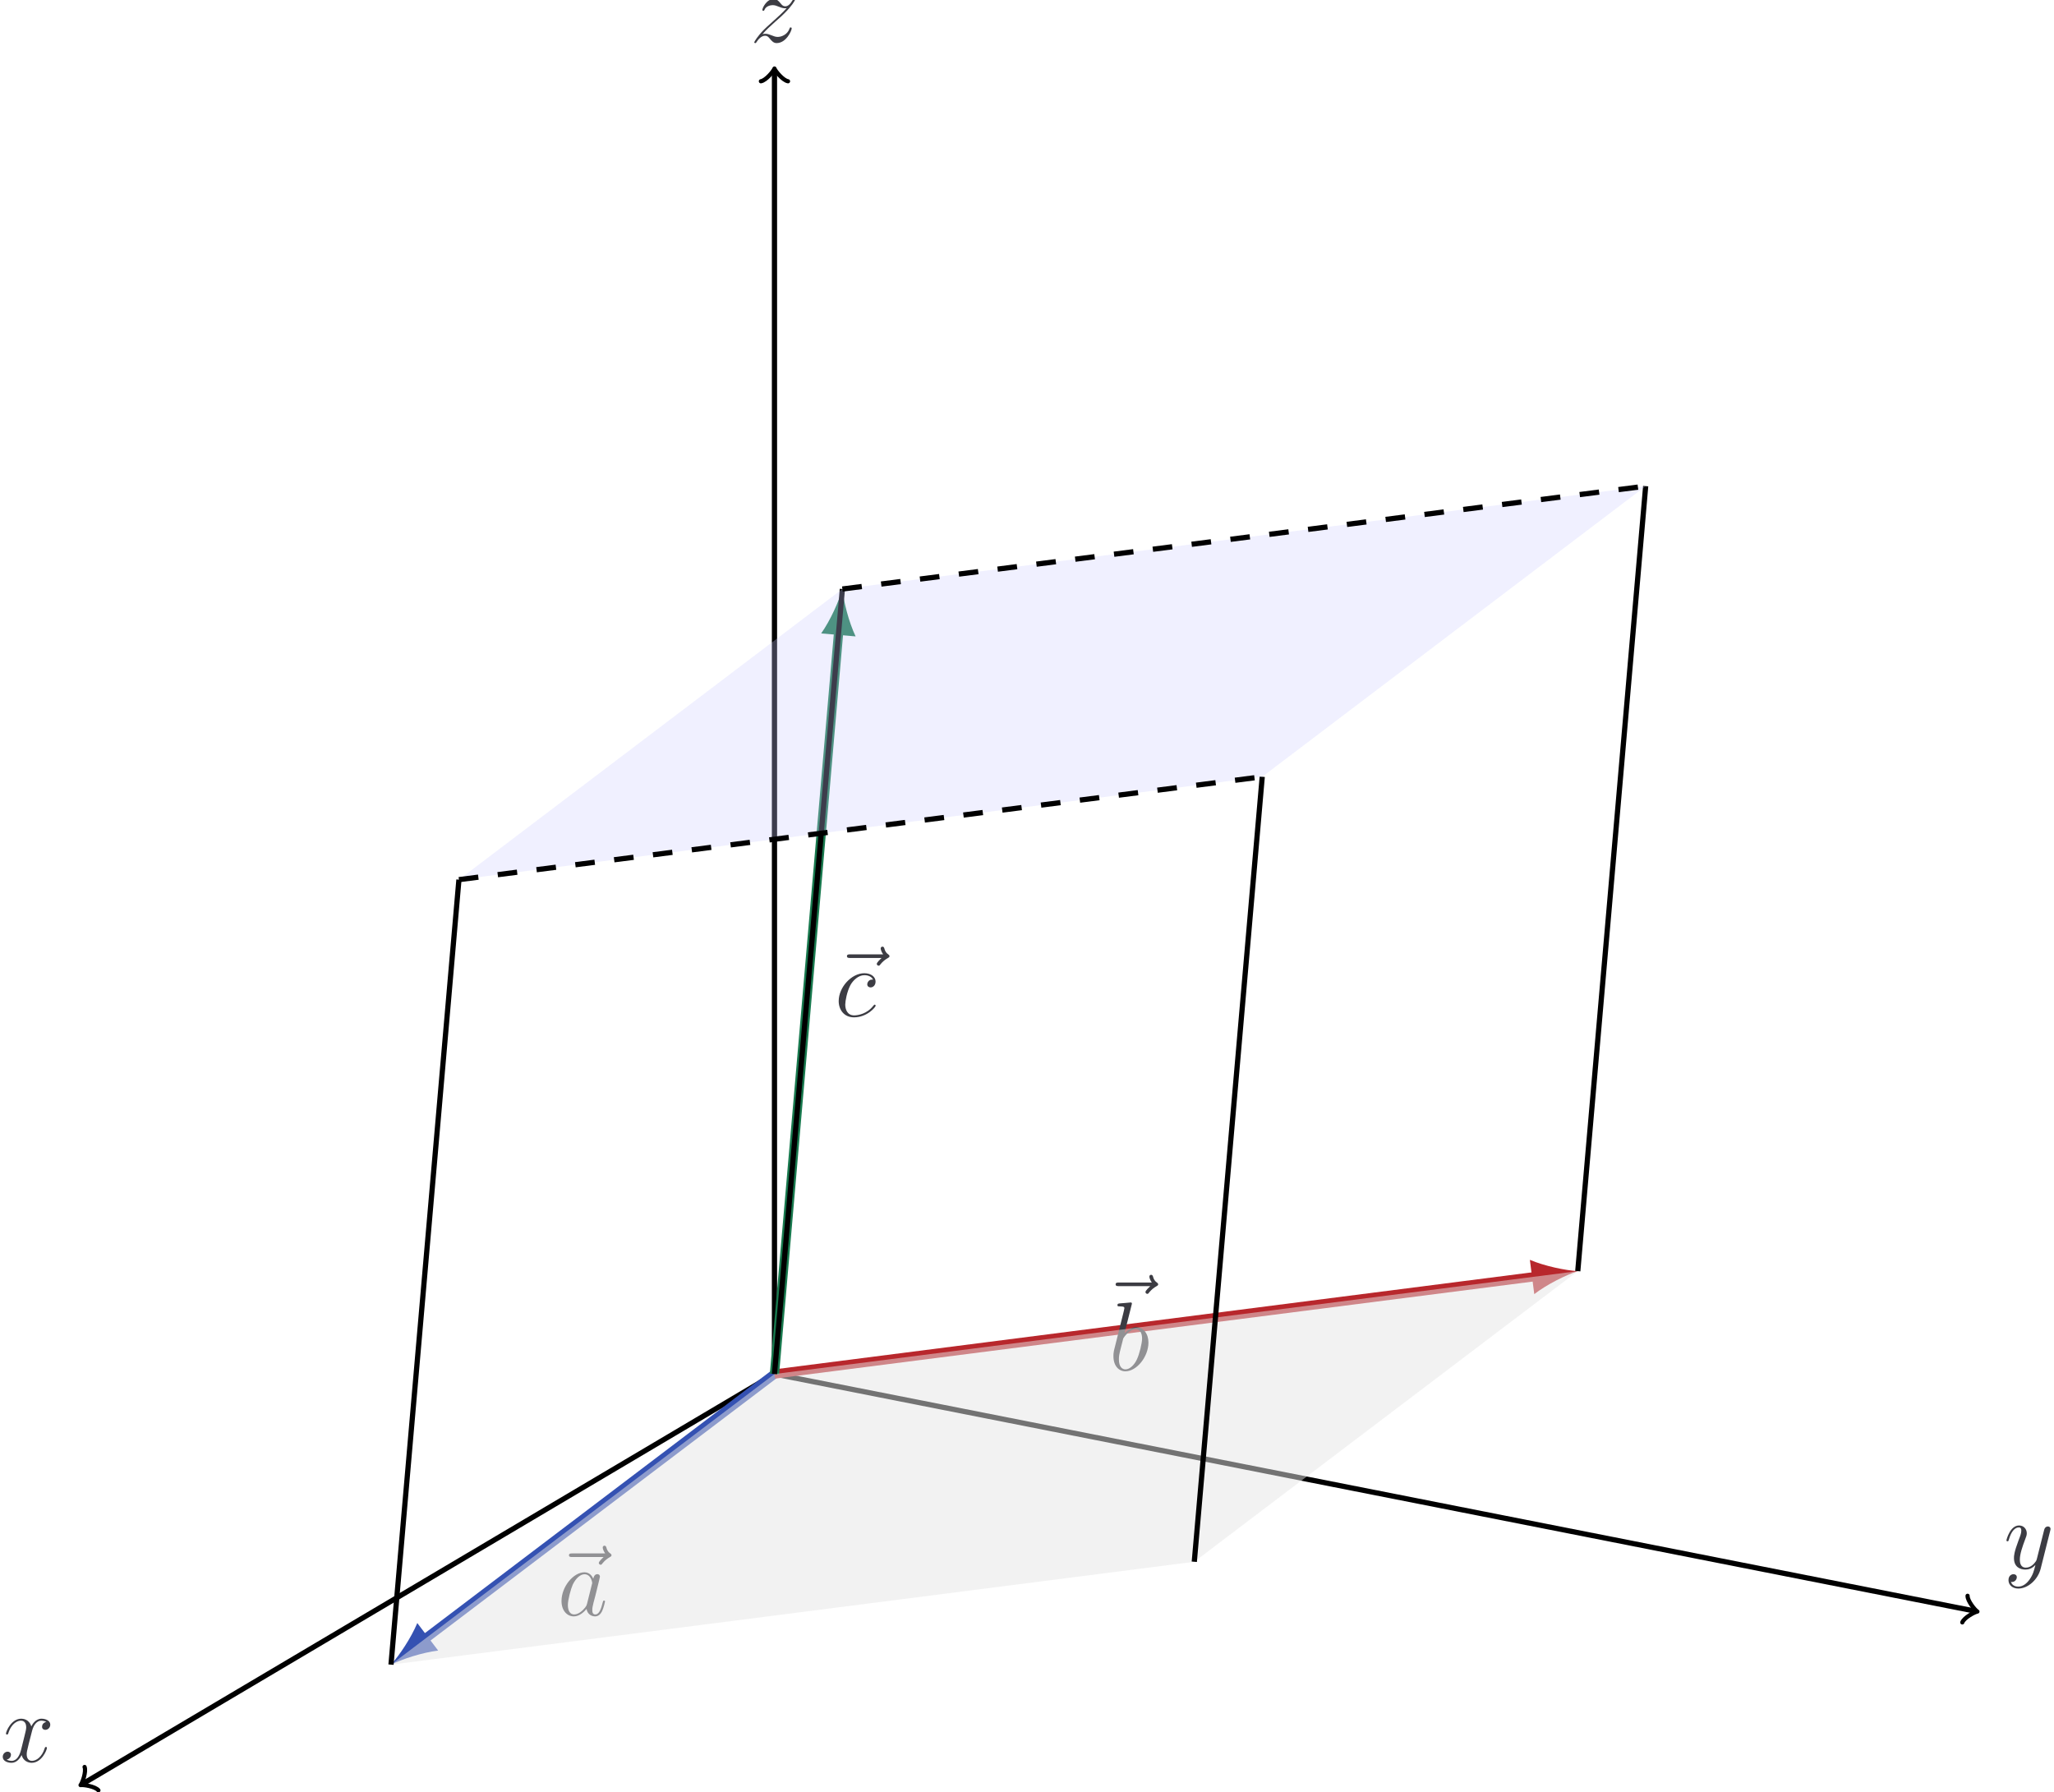 <?xml version='1.0' encoding='UTF-8'?>
<!-- This file was generated by dvisvgm 2.13.1 -->
<svg version='1.1' xmlns='http://www.w3.org/2000/svg' xmlns:xlink='http://www.w3.org/1999/xlink' width='313.844pt' height='273.856pt' viewBox='-63.7 -63.701 313.844 273.856'>
<defs>
<path id='g0-97' d='M4.498-1.778C4.423-1.524 4.423-1.494 4.214-1.21C3.885-.792 3.228-.149 2.526-.149C1.913-.149 1.569-.702 1.569-1.584C1.569-2.406 2.032-4.08 2.316-4.707C2.824-5.753 3.527-6.291 4.11-6.291C5.096-6.291 5.29-5.066 5.29-4.946C5.29-4.946 5.245-4.737 5.23-4.707L4.498-1.778ZM7.248-2.137C7.248-2.212 7.188-2.271 7.098-2.271C6.964-2.271 6.949-2.197 6.889-1.973C6.665-1.091 6.381-.149 5.768-.149C5.335-.149 5.305-.538 5.305-.837C5.305-1.181 5.35-1.345 5.484-1.928L5.783-3.064C6.336-5.305 6.471-5.843 6.471-5.933C6.471-6.142 6.306-6.306 6.082-6.306C5.604-6.306 5.484-5.783 5.455-5.604C5.29-5.993 4.887-6.59 4.11-6.59C2.421-6.59 .598-4.408 .598-2.197C.598-.717 1.465 .149 2.481 .149C3.303 .149 4.005-.493 4.423-.986C4.573-.105 5.275 .149 5.724 .149S6.531-.12 6.8-.658C7.039-1.166 7.248-2.077 7.248-2.137Z'/>
<path id='g0-98' d='M6.022-4.244C6.022-5.619 5.245-6.59 4.125-6.59C3.347-6.59 2.645-5.948 2.361-5.649L3.452-9.998C3.467-10.057 3.497-10.147 3.497-10.222C3.497-10.371 3.318-10.371 3.318-10.371L2.496-10.296C2.242-10.281 2.017-10.252 1.748-10.237C1.39-10.207 1.285-10.192 1.285-9.923C1.285-9.773 1.435-9.773 1.584-9.773C2.346-9.773 2.346-9.639 2.346-9.489C2.346-9.385 2.227-8.951 2.167-8.682L1.808-7.248L.747-2.989C.672-2.615 .672-2.361 .672-2.167C.672-.643 1.524 .149 2.496 .149C4.229 .149 6.022-2.077 6.022-4.244ZM4.259-1.674C3.885-.867 3.198-.149 2.511-.149C2.032-.149 1.509-.508 1.509-1.674C1.509-2.167 1.554-2.451 1.823-3.497L2.167-4.842C2.197-4.961 3.078-6.291 4.095-6.291C4.752-6.291 5.051-5.634 5.051-4.857C5.051-4.139 4.633-2.451 4.259-1.674Z'/>
<path id='g0-99' d='M6.247-1.629C6.247-1.719 6.157-1.793 6.097-1.793C6.052-1.793 6.037-1.778 5.903-1.644C4.946-.374 3.527-.149 2.959-.149C1.928-.149 1.599-1.046 1.599-1.793C1.599-2.316 1.853-3.766 2.391-4.782C2.78-5.484 3.587-6.291 4.528-6.291C4.722-6.291 5.544-6.262 5.843-5.619C5.559-5.619 5.425-5.619 5.215-5.44C5.126-5.365 4.961-5.141 4.961-4.902C4.961-4.603 5.186-4.423 5.469-4.423C5.828-4.423 6.232-4.722 6.232-5.32C6.232-6.037 5.544-6.59 4.513-6.59C2.555-6.59 .598-4.453 .598-2.331C.598-1.031 1.405 .149 2.929 .149C4.961 .149 6.247-1.435 6.247-1.629Z'/>
<path id='g0-120' d='M7.173-2.137C7.173-2.212 7.113-2.271 7.024-2.271C6.889-2.271 6.874-2.197 6.829-2.077C6.426-.762 5.559-.149 4.887-.149C4.364-.149 4.08-.538 4.08-1.151C4.08-1.479 4.139-1.719 4.379-2.705L4.902-4.737C5.126-5.634 5.634-6.291 6.321-6.291C6.321-6.291 6.77-6.291 7.083-6.097C6.605-6.007 6.426-5.649 6.426-5.365C6.426-5.006 6.71-4.887 6.919-4.887C7.367-4.887 7.681-5.275 7.681-5.679C7.681-6.306 6.964-6.59 6.336-6.59C5.425-6.59 4.917-5.694 4.782-5.41C4.438-6.531 3.512-6.59 3.243-6.59C1.719-6.59 .912-4.633 .912-4.304C.912-4.244 .971-4.169 1.076-4.169C1.196-4.169 1.225-4.259 1.255-4.319C1.763-5.978 2.765-6.291 3.198-6.291C3.87-6.291 4.005-5.664 4.005-5.305C4.005-4.976 3.915-4.633 3.736-3.915L3.228-1.868C3.004-.971 2.57-.149 1.778-.149C1.704-.149 1.33-.149 1.016-.344C1.554-.448 1.674-.897 1.674-1.076C1.674-1.375 1.45-1.554 1.166-1.554C.807-1.554 .418-1.24 .418-.762C.418-.134 1.121 .149 1.763 .149C2.481 .149 2.989-.418 3.303-1.031C3.542-.149 4.289 .149 4.842 .149C6.366 .149 7.173-1.808 7.173-2.137Z'/>
<path id='g0-121' d='M7.098-5.813C7.113-5.888 7.143-5.978 7.143-6.067C7.143-6.291 6.964-6.441 6.74-6.441C6.605-6.441 6.291-6.381 6.172-5.933L5.066-1.539C4.991-1.27 4.991-1.24 4.872-1.076C4.573-.658 4.08-.149 3.362-.149C2.526-.149 2.451-.971 2.451-1.375C2.451-2.227 2.854-3.377 3.258-4.453C3.422-4.887 3.512-5.096 3.512-5.395C3.512-6.022 3.064-6.59 2.331-6.59C.956-6.59 .403-4.423 .403-4.304C.403-4.244 .463-4.169 .568-4.169C.702-4.169 .717-4.229 .777-4.438C1.136-5.694 1.704-6.291 2.286-6.291C2.421-6.291 2.675-6.291 2.675-5.798C2.675-5.41 2.511-4.976 2.286-4.408C1.554-2.451 1.554-1.958 1.554-1.599C1.554-.179 2.57 .149 3.318 .149C3.751 .149 4.289 .015 4.812-.538L4.827-.523C4.603 .359 4.453 .941 3.93 1.674C3.527 2.242 2.944 2.75 2.212 2.75C2.032 2.75 1.315 2.72 1.091 2.032C1.136 2.047 1.24 2.047 1.24 2.047C1.689 2.047 1.988 1.659 1.988 1.315S1.704 .852 1.479 .852C1.24 .852 .717 1.031 .717 1.763C.717 2.526 1.36 3.049 2.212 3.049C3.706 3.049 5.215 1.674 5.634 .015L7.098-5.813Z'/>
<path id='g0-122' d='M6.366-2.092C6.366-2.152 6.351-2.242 6.202-2.242C6.082-2.242 6.067-2.182 6.022-2.032C5.694-1.151 4.812-.792 4.229-.792C3.915-.792 3.616-.897 3.303-1.031C2.705-1.27 2.54-1.27 2.346-1.27C2.197-1.27 2.032-1.27 1.898-1.21C2.54-1.943 3.064-2.406 3.811-3.078C4.707-3.856 5.096-4.229 5.305-4.453C6.351-5.484 6.874-6.351 6.874-6.471S6.725-6.59 6.725-6.59C6.62-6.59 6.59-6.531 6.516-6.426C6.142-5.783 5.783-5.469 5.395-5.469C5.081-5.469 4.917-5.604 4.633-5.963C4.319-6.336 4.065-6.59 3.631-6.59C2.54-6.59 1.883-5.23 1.883-4.917C1.883-4.872 1.898-4.782 2.032-4.782C2.152-4.782 2.167-4.842 2.212-4.946C2.466-5.544 3.183-5.649 3.467-5.649C3.781-5.649 4.08-5.544 4.394-5.41C4.961-5.171 5.2-5.171 5.35-5.171C5.455-5.171 5.514-5.171 5.589-5.186C5.096-4.603 4.289-3.885 3.616-3.273C2.66-2.436 2.406-2.167 2.107-1.883C1.196-.956 .643-.075 .643 .03C.643 .12 .717 .149 .807 .149S.912 .134 1.016-.045C1.255-.418 1.733-.971 2.286-.971C2.6-.971 2.75-.867 3.049-.493C3.333-.164 3.587 .149 4.065 .149C5.529 .149 6.366-1.748 6.366-2.092Z'/>
<path id='g0-126' d='M9.205-9.205C9.205-9.34 9.086-9.415 8.996-9.489C8.578-9.773 8.473-10.177 8.428-10.356C8.384-10.476 8.339-10.655 8.13-10.655C8.04-10.655 7.861-10.595 7.861-10.371C7.861-10.237 7.95-9.878 8.234-9.474H3.213C2.959-9.474 2.705-9.474 2.705-9.191C2.705-8.922 2.974-8.922 3.213-8.922H7.995C7.816-8.757 7.263-8.234 7.263-8.025C7.263-7.875 7.397-7.741 7.547-7.741C7.681-7.741 7.741-7.831 7.846-7.98C8.204-8.428 8.608-8.712 8.951-8.907C9.101-8.996 9.205-9.041 9.205-9.205Z'/>
</defs>
<g id='page1'>
<path d='M54.637 146.234L-51.059 208.844' stroke='#000' fill='none' stroke-width='.797' stroke-miterlimit='10'/>
<path d='M-48.664 209.836C-49.172 209.235-50.992 208.957-51.391 209.043C-51.121 208.735-50.492 207.004-50.777 206.27' stroke='#000' fill='none' stroke-width='.638' stroke-miterlimit='10' stroke-linecap='round' stroke-linejoin='round'/>
<g fill='#3c3c43' transform='matrix(1 0 0 1 -118.335 59.254)'>
<use x='54.635' y='146.233' xlink:href='#g0-120'/>
</g>
<path d='M54.637 146.234L238.059 182.453' stroke='#000' fill='none' stroke-width='.797' stroke-miterlimit='10'/>
<path d='M236.938 180.117C236.915 180.906 238.086 182.324 238.442 182.527C238.036 182.578 236.411 183.445 236.133 184.184' stroke='#000' fill='none' stroke-width='.638' stroke-miterlimit='10' stroke-linecap='round' stroke-linejoin='round'/>
<g fill='#3c3c43' transform='matrix(1 0 0 1 187.838 29.731)'>
<use x='54.635' y='146.233' xlink:href='#g0-121'/>
</g>
<path d='M54.637 146.234V-52.84' stroke='#000' fill='none' stroke-width='.797' stroke-miterlimit='10'/>
<path d='M52.562-51.285C53.34-51.414 54.504-52.84 54.637-53.23C54.766-52.84 55.93-51.414 56.707-51.285' stroke='#000' fill='none' stroke-width='.638' stroke-miterlimit='10' stroke-linecap='round' stroke-linejoin='round'/>
<g fill='#3c3c43' transform='matrix(1 0 0 1 -3.732 -203.5)'>
<use x='54.635' y='146.233' xlink:href='#g0-122'/>
</g>
<path d='M54.637 146.234L1.094 186.809' stroke='#3451b2' fill='none' stroke-width='1.417' stroke-miterlimit='10'/>
<path d='M-3.957 190.636C-2.246 189.785 .824 188.785 3.25 188.488L.062 184.281C-.879 186.539-2.672 189.222-3.957 190.636' fill='#3451b2'/>
<g fill='#3c3c43' transform='matrix(1 0 0 1 -33.136 36.884)'>
<use x='53.668' y='146.233' xlink:href='#g0-126'/>
<use x='54.635' y='146.233' xlink:href='#g0-97'/>
</g>
<path d='M54.637 146.234L171.094 131.32' stroke='#b8272c' fill='none' stroke-width='1.417' stroke-miterlimit='10'/>
<path d='M177.379 130.516C175.473 130.402 172.313 129.742 170.059 128.789L170.731 134.027C172.668 132.535 175.563 131.102 177.379 130.516' fill='#b8272c'/>
<g fill='#3c3c43' transform='matrix(1 0 0 1 51.121 -.562)'>
<use x='52.938' y='142.29' xlink:href='#g0-126'/>
<use x='54.635' y='146.233' xlink:href='#g0-98'/>
</g>
<path d='M54.637 146.234L64.465 32.605' stroke='#18794e' fill='none' stroke-width='1.417' stroke-miterlimit='10'/>
<path d='M65.012 26.293C64.496 28.133 63.184 31.082 61.773 33.078L67.035 33.535C65.988 31.324 65.199 28.191 65.012 26.293' fill='#18794e'/>
<g fill='#3c3c43' transform='matrix(1 0 0 1 9.217 -54.645)'>
<use x='53.789' y='146.233' xlink:href='#g0-126'/>
<use x='54.635' y='146.233' xlink:href='#g0-99'/>
</g>
<path d='M54.637 146.234L-3.957 190.637L118.785 174.918L177.379 130.516Z' fill='#e6e6e6' fill-opacity='.5'/>
<path d='M54.637 146.234L65.012 26.293' stroke='#000' fill='none' stroke-width='.797' stroke-miterlimit='10'/>
<path d='M-3.957 190.637L6.422 70.699' stroke='#000' fill='none' stroke-width='.797' stroke-miterlimit='10'/>
<path d='M177.379 130.516L187.754 10.574' stroke='#000' fill='none' stroke-width='.797' stroke-miterlimit='10'/>
<path d='M118.785 174.918L129.164 54.98' stroke='#000' fill='none' stroke-width='.797' stroke-miterlimit='10'/>
<path d='M65.012 26.293L6.422 70.699L129.164 54.98L187.754 10.574Z' fill='#ccf' fill-opacity='.3'/>
<path d='M65.012 26.293L187.754 10.574' stroke='#000' fill='none' stroke-width='.797' stroke-miterlimit='10' stroke-dasharray='2.989 2.989'/>
<path d='M6.422 70.699L129.164 54.98' stroke='#000' fill='none' stroke-width='.797' stroke-miterlimit='10' stroke-dasharray='2.989 2.989'/>
</g>
</svg>